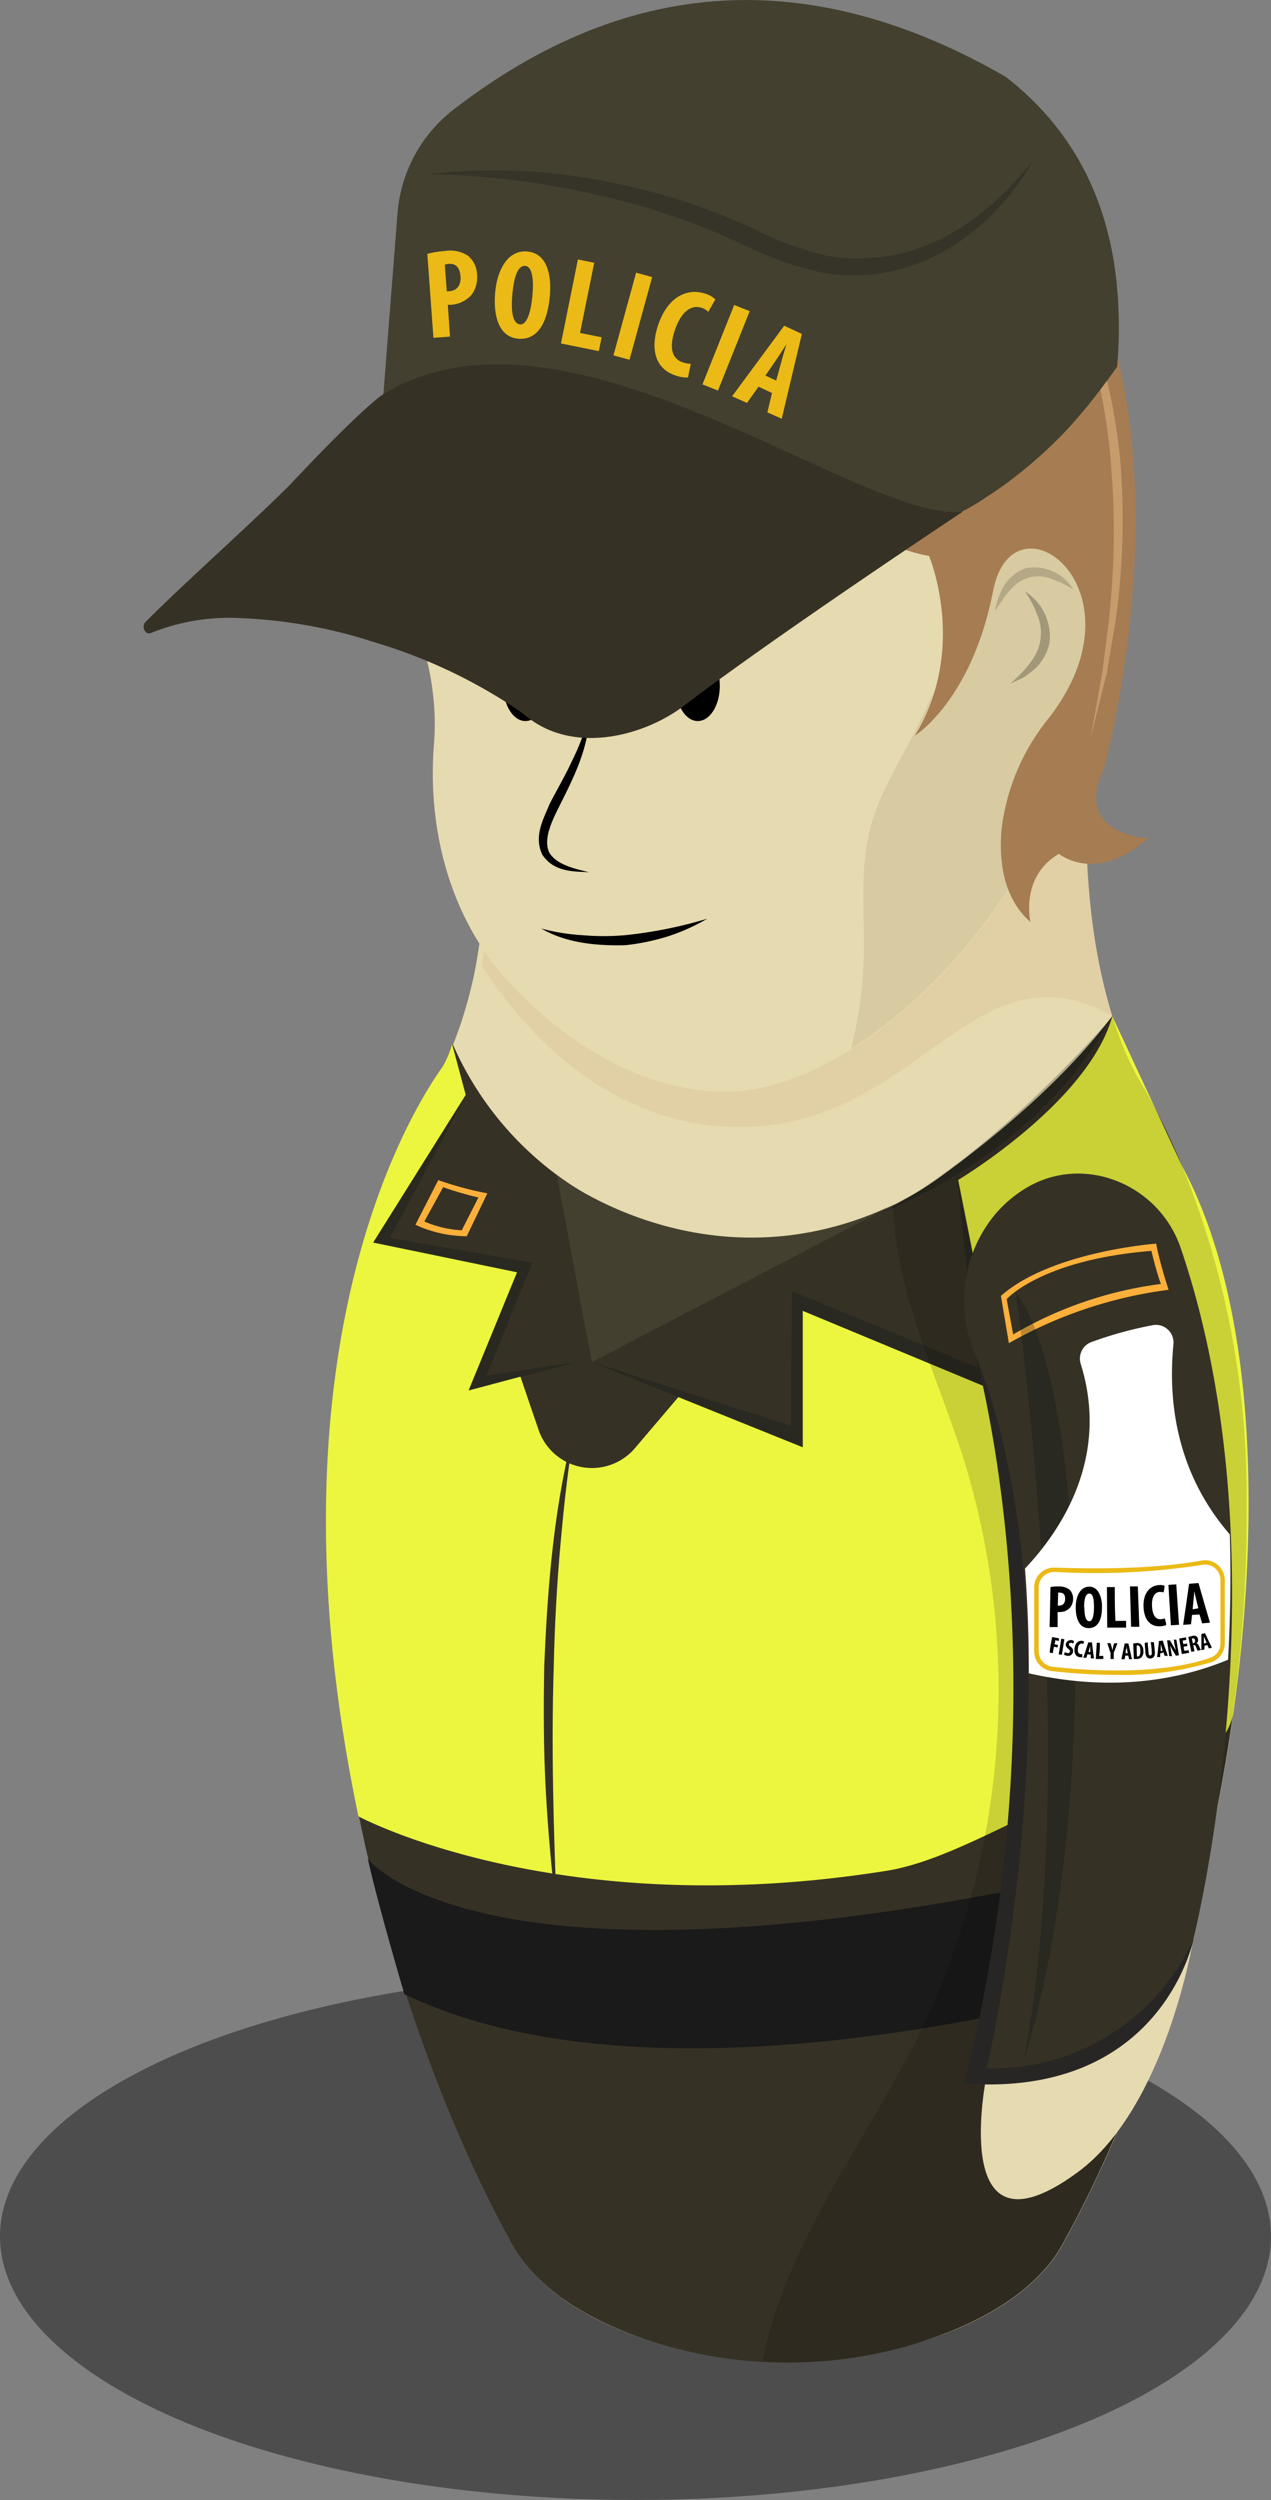 <svg xmlns="http://www.w3.org/2000/svg" viewBox="0 0 144.1 283.3"><rect x="0" y="0" width="144.1" height="283.3" fill="#808080" stroke="none"/><defs><style>.cls-1{fill:#4d4d4d;}.cls-2{fill:#e6dab0;}.cls-3{fill:#363125;}.cls-4{opacity:0.25;}.cls-5{fill:#041015;}.cls-6{opacity:0.4;}.cls-7{fill:#c69c6d;}.cls-8{fill:#ecf63f;}.cls-9{fill:#43402f;}.cls-10{fill:#1a1a1a;}.cls-11{fill:#fbb03b;}.cls-12{opacity:0.15;}.cls-13{fill:#272624;}.cls-14{fill:#fff;}.cls-15{fill:#ebba16;}.cls-16{opacity:0.1;}.cls-17{fill:#603813;}.cls-18{fill:#a67c52;}.cls-19{opacity:0.17;}.cls-20{opacity:0.32;}</style></defs><title>Recurso 148</title><g id="Capa_2" data-name="Capa 2"><g id="personajes_individuales" data-name="personajes individuales"><ellipse class="cls-1" cx="72.05" cy="253.43" rx="72.05" ry="29.87"/><path class="cls-2" d="M141.35,170.17a98.86,98.86,0,0,0-7.63-38.77h0a85.57,85.57,0,0,0-3.94-8h0l-.06-.08c-.3-.54-.62-1.08-.94-1.6-2.25-4.21-7.36-16.69-5.06-40.27l0,0c0-.7.12-1.39.12-2.09a34.56,34.56,0,1,0-69.11,0c0,.73,1.86,14.94-.73,29.78,0,0,0,0,0,0a48.61,48.61,0,0,1-3.65,11.63,78.91,78.91,0,0,0-5.52,10.59h0a98.64,98.64,0,0,0-7.65,38.81c0,.46,0,.92,0,1.38,0,0,0,0,0,.07,0,46.74,20.52,82,20.52,82h0c1.46,3.06,4.24,5.93,8.39,8.34,12.8,7.39,33.56,7.39,46.36,0,4.16-2.41,6.94-5.28,8.4-8.33h0s20.52-35.28,20.52-82v0C141.33,171.11,141.35,170.64,141.35,170.17Z" transform="translate(0)"/><path class="cls-3" d="M133.72,131.4a85.57,85.57,0,0,0-3.94-8h0l-.06-.08c-.3-.54-.62-1.08-.94-1.6a38.22,38.22,0,0,1-2.67-6.58c-5.17,6.8-12.3,13-19.65,18.33a36.77,36.77,0,0,1-55-14.85c-.05-.1-.09-.21-.14-.31-.36.93-.72,1.77-1,2.43a78.91,78.91,0,0,0-5.52,10.59h0a98.64,98.64,0,0,0-7.65,38.81c0,.46,0,.92,0,1.38,0,0,0,0,0,.07,0,46.74,20.52,82,20.52,82h0c2.39,5,8.32,9.53,18,12.27a50,50,0,0,0,26.91.06c9.87-2.74,15.84-7.3,18.25-12.32h0s20.52-35.28,20.52-82v0c0-.48,0-1,0-1.42A98.86,98.86,0,0,0,133.72,131.4Z" transform="translate(0)"/><g class="cls-4"><path class="cls-5" d="M125.87,115.45s-12.76,15-25.91,22C100,137.43,117.93,130.69,125.87,115.45Z" transform="translate(0)"/></g><g class="cls-6"><g class="cls-6"><path class="cls-7" d="M126.16,115.17c-3.59-9.49-3.14-28.94-2.82-33.31l0,0c0-.7.09-1.39.07-2.09a34.55,34.55,0,1,0-69.09,1.59,93.29,93.29,0,0,1,.33,28.1c3.73,5.8,13.14,17.87,28.5,18.25C104.13,128.21,110.2,106.13,126.16,115.17Z" transform="translate(0)"/></g></g><path class="cls-8" d="M126.11,115.16c-2.71,9.75-17.49,18.56-17.49,18.56l4.81,24.14L91,148.54V164l-14.09-5.68L72,164.09a6.4,6.4,0,0,1-10.92-2L59,156l-5.87,1.56,5.49-13.39-16.31-3.37L52.8,124.07l-1.54-5.74a13.08,13.08,0,0,1-1,2.43c-.56.93-21.61,28-9.62,85.07,0,0,22.46,12.14,59.87,6.17,9.59-1.53,21.43-10.86,33.61-12.54a6.58,6.58,0,0,0,5.74-5.54c1.72-12.15,4.57-42.42-5.86-61.82Z" transform="translate(0)"/><path class="cls-9" d="M63.14,133.2s18.5,14.42,40.71,2L67.09,154.35Z" transform="translate(0)"/><g class="cls-4"><polygon class="cls-5" points="67.09 154.35 91.05 164.01 91.05 148.55 113.48 157.87 108.35 132.11 110.83 154.96 89.78 146.31 89.65 161.56 67.09 154.35"/></g><g class="cls-4"><polygon class="cls-5" points="65.33 154.35 53.15 157.59 58.64 144.2 42.33 140.83 52.86 124.08 44.2 140.28 60.35 143.09 55.16 155.88 65.33 154.35"/></g><path class="cls-10" d="M41.7,210.64s14.37,19.1,95.38-1.48l-3.73,14.08s-55.77,18-87.5,2.74C45.85,226,42.8,215.66,41.7,210.64Z" transform="translate(0)"/><path class="cls-3" d="M65.33,161.06c-.88,4.6-1.36,9.25-1.78,13.89s-.67,9.3-.77,14c-.3,9.33,0,18.66.36,28-.58-4.64-1-9.31-1.26-14s-.26-9.36-.18-14.05C62.08,179.53,62.84,170.11,65.33,161.06Z" transform="translate(0)"/><path class="cls-11" d="M55.25,135.23a38.16,38.16,0,0,1-5.56-1.5l-2.59,5.06a14,14,0,0,0,5.82,1.3Z" transform="translate(0)"/><path class="cls-3" d="M54.24,135.7a37.61,37.61,0,0,1-4-1.17l-2.13,3.89a12.47,12.47,0,0,0,4.24,1Z" transform="translate(0)"/><g class="cls-12"><path d="M133.73,131.41a83.21,83.21,0,0,0-3.95-8h0l-.06-.07c-.3-.55-.63-1.08-.94-1.61a38.22,38.22,0,0,1-2.67-6.58c-5.17,6.8-12.3,13-19.65,18.33a37.79,37.79,0,0,1-5.27,3.12,45.22,45.22,0,0,0,.55,5c1.41,8.21,5,15.84,7.53,23.79a88.77,88.77,0,0,1-5.09,65.19c-6.09,12.3-15.11,23.59-17.72,37A49.91,49.91,0,0,0,102.56,266c9.87-2.74,15.85-7.3,18.25-12.32h0s20.52-35.27,20.52-82c0,0,0,0,0,0,0-.48,0-.95,0-1.42A98.86,98.86,0,0,0,133.73,131.41Z" transform="translate(0)"/></g><path class="cls-2" d="M111.87,235.1s-4.59,22,10.3,11.07c10-7.32,13.09-26.28,13.09-26.28Z" transform="translate(0)"/><path class="cls-13" d="M133.84,219.79A23.71,23.71,0,0,1,113.72,233c2.44-7.84,10.85-39.85-.25-79.3,2.83-1.34-4.15-4.88-4.15-4.88s12.54,37.39,0,87.29c22.32,1.6,25.91-16.1,26-16.33Z" transform="translate(0)"/><path class="cls-3" d="M110.49,153.25c12.92,32.07,1.38,81.13,1.38,81.13a25,25,0,0,0,23.39-14.49s10.83-42.48-1.39-78.45c-2.47-7.28-11.05-10.77-17.61-6.77a14.3,14.3,0,0,0-3.36,2.85A15.25,15.25,0,0,0,110.49,153.25Z" transform="translate(0)"/><path class="cls-11" d="M114.38,152.21a49.45,49.45,0,0,1,18.11-6.05s-1-3-1.41-5.23c0,0-11.85.86-17.6,5.92Z" transform="translate(0)"/><path class="cls-3" d="M114.87,151.22l-.74-4s3.91-4.46,16.41-5.47c0,0,.57,2.41,1.08,3.75A44.24,44.24,0,0,0,114.87,151.22Z" transform="translate(0)"/><g class="cls-4"><path class="cls-5" d="M115.16,146.57s7.55,51.71.93,86.8c0,0,6.4-18.07,5.79-49.66S115.16,146.57,115.16,146.57Z" transform="translate(0)"/></g><path class="cls-14" d="M130.74,150.16a44.4,44.4,0,0,0-7,1.92,2,2,0,0,0-1.21,2.48c3.31,10.64-2.25,18.88-6.32,23.19.31,4,.44,8,.43,11.87,9.85,2.22,17.49.58,22.59-1.54.25-4.46.35-9.24.2-14.2-6.2-7.14-7-15.39-6.39-21.55A2,2,0,0,0,130.74,150.16Z" transform="translate(0)"/><path d="M119.1,179.84a4.55,4.55,0,0,1,.94-.06,1.87,1.87,0,0,1,1.24.38,1.4,1.4,0,0,1,.38,1,1.52,1.52,0,0,1-.42,1.1,1.6,1.6,0,0,1-1.14.42h-.19l0,1.7-.91,0Zm.83,2.11.15,0c.46,0,.67-.31.68-.74s-.15-.72-.56-.73a.75.75,0,0,0-.23,0Z" transform="translate(0)"/><path d="M124.94,182.07c0,1.73-.61,2.43-1.51,2.43-1.08,0-1.48-1.12-1.47-2.38s.53-2.32,1.55-2.32S124.94,181,124.94,182.07Zm-2,.08c0,1,.18,1.57.56,1.57s.53-.68.53-1.61-.12-1.53-.53-1.53S122.91,181.16,122.91,182.15Z" transform="translate(0)"/><path d="M125.5,179.85h.89c0,1.53,0,2.29.07,3.83l1.21,0c0,.3,0,.45,0,.76-.86,0-1.29,0-2.14,0Z" transform="translate(0)"/><path d="M129,179.77c.07,1.83.1,2.75.17,4.58l-.93,0c-.05-1.83-.08-2.75-.13-4.58Z" transform="translate(0)"/><path d="M132.23,184.14a1.88,1.88,0,0,1-.7.15c-1.21.06-1.83-.88-1.88-2.18-.07-1.73.86-2.44,1.75-2.49a1.3,1.3,0,0,1,.63.08c0,.31-.06.46-.11.76a.93.93,0,0,0-.42-.06c-.51,0-.95.48-.89,1.62s.5,1.5,1,1.47a1.8,1.8,0,0,0,.44-.09C132.15,183.7,132.18,183.84,132.23,184.14Z" transform="translate(0)"/><path d="M133.36,179.54c.12,1.83.19,2.75.31,4.58l-.92.06c-.11-1.83-.17-2.75-.28-4.58Z" transform="translate(0)"/><path d="M135.15,183c-.05.43-.07.64-.12,1.06l-.89.07c.28-1.86.41-2.79.67-4.65l1.07-.09c.51,1.8.77,2.7,1.3,4.49l-.89.08c-.12-.41-.18-.61-.29-1Zm.71-.75c-.09-.38-.14-.56-.23-.94s-.17-.73-.24-1h0c0,.31-.05.79-.08,1.06s-.06.58-.09,1Z" transform="translate(0)"/><path d="M119.29,185.51l.77.15,0,.29-.43-.07c0,.18,0,.27-.09.45l.41.07-.05.29-.41-.08-.13.73-.36-.07C119.08,186.57,119.15,186.22,119.29,185.51Z" transform="translate(0)"/><path d="M120.67,185.76l-.28,1.76-.36-.05c.12-.71.18-1.06.29-1.77Z" transform="translate(0)"/><path d="M120.73,187.21a.69.69,0,0,0,.29.12c.17,0,.27-.05.29-.17s-.06-.2-.2-.32a.61.61,0,0,1-.28-.54.6.6,0,0,1,.92-.34c0,.11,0,.17-.09.29a.41.41,0,0,0-.22-.09c-.15,0-.24.06-.25.15s0,.17.21.31a.57.57,0,0,1,.26.55.55.55,0,0,1-.68.46.78.78,0,0,1-.35-.13Z" transform="translate(0)"/><path d="M122.71,187.79a.73.73,0,0,1-.28,0c-.48-.05-.67-.46-.6-1,.08-.67.49-.89.83-.85a.52.52,0,0,1,.24.07c0,.12-.05.17-.08.29a.34.34,0,0,0-.16-.05c-.2,0-.4.12-.45.56s.1.61.32.64h.17C122.71,187.62,122.71,187.68,122.71,187.79Z" transform="translate(0)"/><path d="M123.29,187.46l-.12.4-.35,0c.23-.7.34-1,.56-1.74l.42,0c.08.73.13,1.09.23,1.81l-.36,0,0-.42Zm.32-.24c0-.15,0-.23,0-.38s0-.29,0-.41h0c0,.12-.07.3-.1.4l-.1.37Z" transform="translate(0)"/><path d="M124.35,186.16l.35,0c0,.6,0,.9-.09,1.49l.48,0V188l-.85,0C124.28,187.23,124.3,186.87,124.35,186.16Z" transform="translate(0)"/><path d="M125.91,188c0-.27,0-.41,0-.68-.15-.45-.23-.67-.37-1.12h.37l.12.43.09.38h0l.09-.39c0-.16.07-.25.12-.41h.36c-.16.44-.25.65-.42,1.09,0,.28,0,.42,0,.7Z" transform="translate(0)"/><path d="M127.56,187.62c0,.16,0,.24-.07.41h-.36c.16-.71.24-1.07.38-1.79h.42c.16.71.24,1.07.41,1.78H128c0-.16-.06-.24-.09-.41Zm.3-.28-.07-.37-.07-.41h0c0,.12,0,.31-.06.41s0,.23-.06.38Z" transform="translate(0)"/><path d="M128.48,186.24l.36-.05a.74.74,0,0,1,.51.13,1,1,0,0,1,.28.71,1,1,0,0,1-.21.77.85.85,0,0,1-.57.2h-.3C128.52,187.29,128.51,186.94,128.48,186.24Zm.42,1.47H129c.17,0,.31-.18.29-.67s-.13-.59-.35-.57h-.07C128.87,187,128.88,187.22,128.9,187.71Z" transform="translate(0)"/><path d="M130.13,186.12c0,.46.06.69.09,1.16,0,.26.11.33.21.32s.17-.08.15-.35c0-.47-.06-.7-.11-1.16l.35,0c.05.43.07.65.11,1.09s-.12.73-.48.76-.56-.22-.59-.67-.05-.66-.08-1.1Z" transform="translate(0)"/><path d="M131.54,187.37c0,.17,0,.25,0,.41l-.35,0c.09-.73.13-1.09.21-1.82l.42-.05c.22.7.34,1,.58,1.73l-.36,0-.13-.4Zm.27-.3-.1-.37-.11-.39h0c0,.12,0,.3,0,.41s0,.23,0,.38Z" transform="translate(0)"/><path d="M132.56,187.66c-.09-.71-.14-1.07-.24-1.78l.32,0,.38.65c.08.13.2.34.27.49h0c0-.18-.11-.49-.16-.81,0-.16,0-.24-.06-.4l.3,0c.12.7.17,1.06.29,1.76l-.34.06-.38-.64c-.08-.14-.19-.35-.26-.5h0c0,.18.08.45.13.8l.06.4Z" transform="translate(0)"/><path d="M134.63,186.53l-.42.07c0,.19,0,.29.09.48l.47-.09c0,.12,0,.18.06.3l-.84.15-.3-1.76.77-.14c0,.12,0,.18.06.29l-.43.08.07.41.41-.08C134.59,186.36,134.6,186.41,134.63,186.53Z" transform="translate(0)"/><path d="M134.73,185.51l.37-.11a.75.75,0,0,1,.5,0,.47.47,0,0,1,.22.34.44.44,0,0,1-.18.49h0c.14,0,.22.12.3.3a2.48,2.48,0,0,0,.22.44l-.37.09a1.56,1.56,0,0,1-.18-.4c-.08-.21-.15-.26-.27-.24h-.05c.05.28.08.42.14.7l-.36.07C134.94,186.55,134.87,186.21,134.73,185.51Zm.5.7h.07a.26.26,0,0,0,.18-.33c0-.15-.12-.24-.27-.21l-.08,0Z" transform="translate(0)"/><path d="M136.56,186.5c0,.17,0,.25,0,.42l-.35.08c0-.73,0-1.1,0-1.83l.41-.1c.31.66.46,1,.78,1.65l-.34.08c-.07-.15-.11-.22-.18-.38Zm.24-.33-.15-.35c-.05-.1-.11-.27-.16-.38h0c0,.12,0,.31,0,.41s0,.23,0,.38Z" transform="translate(0)"/><path class="cls-15" d="M126.6,189.8a66.6,66.6,0,0,1-7.35-.43,2.26,2.26,0,0,1-2-2.24v-7.24a2.25,2.25,0,0,1,2.33-2.25c8.59.3,13.79-.27,16.64-.8a2.24,2.24,0,0,1,1.83.48,2.28,2.28,0,0,1,.81,1.74v7.17a2.26,2.26,0,0,1-1.51,2.13A35,35,0,0,1,126.6,189.8Zm-7.09-11.66a1.74,1.74,0,0,0-1.75,1.75v7.24a1.75,1.75,0,0,0,1.55,1.74c3.37.39,11.84,1.07,17.88-1a1.72,1.72,0,0,0,1.18-1.65v-7.17a1.74,1.74,0,0,0-.63-1.35,1.71,1.71,0,0,0-1.42-.37,79.49,79.49,0,0,1-16.74.8Z" transform="translate(0)"/><path class="cls-2" d="M85.76,15.94c-20.67,0-31.87,4.53-40.2,24.22C41.37,50,42.73,61.1,47.08,70.92a27.09,27.09,0,0,1,2,7.67,28,28,0,0,1,.13,5.61c-.83,10.14,2,20.4,9,27.66,7.16,7.44,15.67,11.86,24,11.86,17.11,0,43-26.16,43-58.43S114.44,15.94,85.76,15.94Z" transform="translate(0)"/><g class="cls-16"><path class="cls-17" d="M117.09,29.7c-1.88,16.81-5.44,38.66-11.85,50h0c-1.9,4.66-5.15,8.95-6.49,13.85s-.7,9.91-.82,14.89a49.79,49.79,0,0,1-1.42,10.38c14.36-9,28.65-29.58,28.65-53.56C125.15,49.86,122.71,38,117.09,29.7Z" transform="translate(0)"/></g><path d="M61.36,105.22a23.33,23.33,0,0,0,4.72.76,27.79,27.79,0,0,0,4.74,0,49.74,49.74,0,0,0,9.36-1.87,22.24,22.24,0,0,1-4.46,2,25.18,25.18,0,0,1-4.81,1C67.65,107.19,64.21,106.88,61.36,105.22Z" transform="translate(0)"/><ellipse cx="79.11" cy="77.73" rx="2.5" ry="3.98"/><path d="M76.27,71.59a4.75,4.75,0,0,1,4-1,4,4,0,0,1,1.93,1.1,3.79,3.79,0,0,1,.94,1.91,6,6,0,0,0-3.11-2A11,11,0,0,0,76.27,71.59Z" transform="translate(0)"/><ellipse cx="59.57" cy="77.73" rx="2.5" ry="3.98"/><path d="M56,72.75a4.78,4.78,0,0,1,3.49-2.29,3.91,3.91,0,0,1,2.18.42,3.74,3.74,0,0,1,1.51,1.49,6,6,0,0,0-3.58-.84A11,11,0,0,0,56,72.75Z" transform="translate(0)"/><path d="M66.79,81c0,3.81-1.88,7.36-3.5,10.61-.78,1.58-1.65,3.43-1.07,4.9.73,1.42,2.83,1.92,4.57,2.33-1.78-.09-4,0-5.31-2-1-2.11.16-4.07.84-5.75.88-1.7,1.8-3.26,2.57-4.94A24.88,24.88,0,0,0,66.79,81Z" transform="translate(0)"/><path class="cls-18" d="M96.66,50.44S93,60.73,105.33,63c0,0,4.44,10.49-1.61,20.37,0,0,6.46-4,8.88-16.44,2.26-11.57,17.67-.24,6.32,14.43A24.57,24.57,0,0,0,113.55,94c-.32,3.76.26,7.82,3.28,10.49,0,0-1.21-5.16,3.23-7.73,0,0,4.24,3.48,10.09-1.76,0,0-8.6-.41-5-7.87,0,0,19.12-69-30.91-77.07S41.41,50.62,43,66.56C43,66.56,61,69.81,96.66,50.44Z" transform="translate(0)"/><path class="cls-7" d="M47.71,62.23c10.68-2.66,21.28-5.41,31.4-9.44a78.14,78.14,0,0,0,14.57-7.15c4.5-2.89,8.83-6.46,11.14-11.52-1.47,5.44-5.76,9.65-10.21,12.89A69.52,69.52,0,0,1,79.9,54.79,130.47,130.47,0,0,1,64,59.62,115.89,115.89,0,0,1,47.71,62.23Z" transform="translate(0)"/><path class="cls-7" d="M44.69,55.69a46.48,46.48,0,0,1,3.53-17.35A42.75,42.75,0,0,1,58.33,23.58c4.49-4,9.65-7.39,15.41-9.06,2.78-1.16,5.8-1.4,8.68-2.08,2.94-.34,5.91-.42,8.84-.53-2.9.6-5.82.88-8.65,1.56-2.78.89-5.69,1.3-8.3,2.61a42,42,0,0,0-14.5,9.07A43.8,43.8,0,0,0,49.73,39,59.77,59.77,0,0,0,44.69,55.69Z" transform="translate(0)"/><path class="cls-7" d="M116.49,24.52A38.67,38.67,0,0,1,124,37.91a63.2,63.2,0,0,1,3.08,15.16,83.07,83.07,0,0,1-.36,15.45c-.31,2.56-.81,5.09-1.21,7.62l-1.86,7.49L125,76.05c.29-2.54.69-5.07.9-7.62A89.63,89.63,0,0,0,126,53.15a67,67,0,0,0-2.78-15A43.92,43.92,0,0,0,116.49,24.52Z" transform="translate(0)"/><g class="cls-19"><path d="M121.67,66.78a12.31,12.31,0,0,0-2.55-1.21,4.05,4.05,0,0,0-2.52-.11c-1.62.44-2.69,2.12-3.77,3.73a7.89,7.89,0,0,1,1-2.8,4.8,4.8,0,0,1,2.45-2A5.17,5.17,0,0,1,121.67,66.78Z" transform="translate(0)"/></g><g class="cls-4"><path d="M116.19,67A6.11,6.11,0,0,1,119,72.78a5.67,5.67,0,0,1-1.65,3,16,16,0,0,1-1.31,1l-1.48.69c1.58-1.45,3.11-3,3.38-4.89a5.17,5.17,0,0,0-.32-2.86A12.23,12.23,0,0,0,116.19,67Z" transform="translate(0)"/></g><path class="cls-7" d="M48.51,59.07a187.21,187.21,0,0,0,20.05-9.53c6.38-3.63,12.42-7.87,16.82-14a27.11,27.11,0,0,1-6.57,9.16,46.8,46.8,0,0,1-9.18,6.67,65.58,65.58,0,0,1-10.27,4.7A61.13,61.13,0,0,1,48.51,59.07Z" transform="translate(0)"/><path class="cls-9" d="M126.84,36.19a51.51,51.51,0,0,1-.18,5.36c-.1.15-.18.26-.29.4v0c-.32.47-.65.94-1,1.37a63.4,63.4,0,0,1-4.06,5,50.8,50.8,0,0,1-7,6.3c-.83.62-1.67,1.2-2.54,1.74a2.71,2.71,0,0,1-.43.29,12.41,12.41,0,0,1-1.12.69,6.4,6.4,0,0,1-1,.54c-.07.08-.11.11-.18.11a20.22,20.22,0,0,1-2.5,1.27c-.8.4-1.6.76-2.39,1.09h0a.31.31,0,0,1-.22.11,7.8,7.8,0,0,1-1.27.5,10.52,10.52,0,0,1-1.3.47,2,2,0,0,1-.65.22.47.47,0,0,1-.22.07,8.74,8.74,0,0,1-1.34.44c-.47.14-.94.25-1.41.4l-.87.21h0c-1.12.29-2.32.55-3.51.77l-.69.1L90.47,64h-.26c-4.85-3-9.56-5.8-14.16-8.19C66.08,50.57,56.7,47,48,45.28a.8.8,0,0,1-.26,0c-1.45-.25-2.86-.47-4.27-.62l.94-12.1.65-8.3a16.5,16.5,0,0,1,6.23-11.74C70.5-2.36,91.26-4.39,114,8.69,122.68,15.43,126.66,24.74,126.84,36.19Z" transform="translate(0)"/><path class="cls-3" d="M109.13,58s-21,13.91-31.51,21.92c-4.46,3.44-12.43,5.62-17.83,1.34-.33-.25-.65-.51-1-.76a59.39,59.39,0,0,0-16.71-7.83c-.18-.07-.36-.11-.54-.18a56,56,0,0,0-14-2.43,23.74,23.74,0,0,0-10.43,1.67C16.46,72,16,71,16.49,70.5c3.55-3.66,13.61-12.64,16.8-16,4.89-5.22,8.94-9.08,10.22-9.86C64.21,32,97.53,59.23,109.13,58Z" transform="translate(0)"/><path class="cls-15" d="M48.45,28.77a10.17,10.17,0,0,1,1.95-.32,3.68,3.68,0,0,1,2.68.55,2.83,2.83,0,0,1,1,2.07,3.3,3.3,0,0,1-.65,2.38,3.46,3.46,0,0,1-2.29,1.09l-.37,0,.25,3.6-1.88.14ZM50.65,33a1.4,1.4,0,0,0,.3,0c.95-.07,1.33-.78,1.26-1.68s-.45-1.48-1.32-1.42a1.37,1.37,0,0,0-.46.1Z" transform="translate(0)"/><path class="cls-15" d="M62.34,33.55c-.34,3.64-1.76,5-3.6,4.83-2.19-.2-2.84-2.6-2.6-5.25s1.5-4.83,3.64-4.63C62.12,28.71,62.54,31.34,62.34,33.55Zm-4.25-.22c-.2,2.2.11,3.35.87,3.43s1.23-1.34,1.41-3.3c.15-1.7,0-3.26-.81-3.33S58.28,31.25,58.09,33.33Z" transform="translate(0)"/><path class="cls-15" d="M65.52,29.4l1.85.38-1.61,7.95,2.45.49-.32,1.57-4.29-.87Z" transform="translate(0)"/><path class="cls-15" d="M73.94,31.4l-2.57,9.37-1.82-.5,2.57-9.37Z" transform="translate(0)"/><path class="cls-15" d="M78,42.78a3.74,3.74,0,0,1-1.46-.25c-2.34-.79-2.8-3.1-1.92-5.7,1.17-3.46,3.54-4.16,5.33-3.55a2.57,2.57,0,0,1,1.15.66l-.8,1.4a1.81,1.81,0,0,0-.77-.46c-1-.34-2.22.22-3,2.49s-.2,3.33.89,3.7a3.57,3.57,0,0,0,.9.16Z" transform="translate(0)"/><path class="cls-15" d="M85,35.26l-3.6,9-1.76-.7,3.6-9Z" transform="translate(0)"/><path class="cls-15" d="M86,43.82l-1.31,1.84L83,44.91l5.91-8,2,.93-2.28,9.61L87,46.73l.53-2.19Zm2-.69.55-2c.15-.58.43-1.51.62-2.13l0,0c-.36.55-.91,1.41-1.23,1.87l-1.16,1.69Z" transform="translate(0)"/><g class="cls-20"><path class="cls-10" d="M48.51,19.74a64.53,64.53,0,0,1,18.76.56,72.36,72.36,0,0,1,18.06,5.56A35.32,35.32,0,0,0,93.81,29a21.11,21.11,0,0,0,8.84-.4c5.82-1.55,10.82-5.7,14.6-10.6-3.06,5.41-7.91,10.14-14.12,12.19a20.62,20.62,0,0,1-9.65.75,37,37,0,0,1-9.06-3.14A78.56,78.56,0,0,0,67,21.93,90.42,90.42,0,0,0,48.51,19.74Z" transform="translate(0)"/></g></g></g></svg>